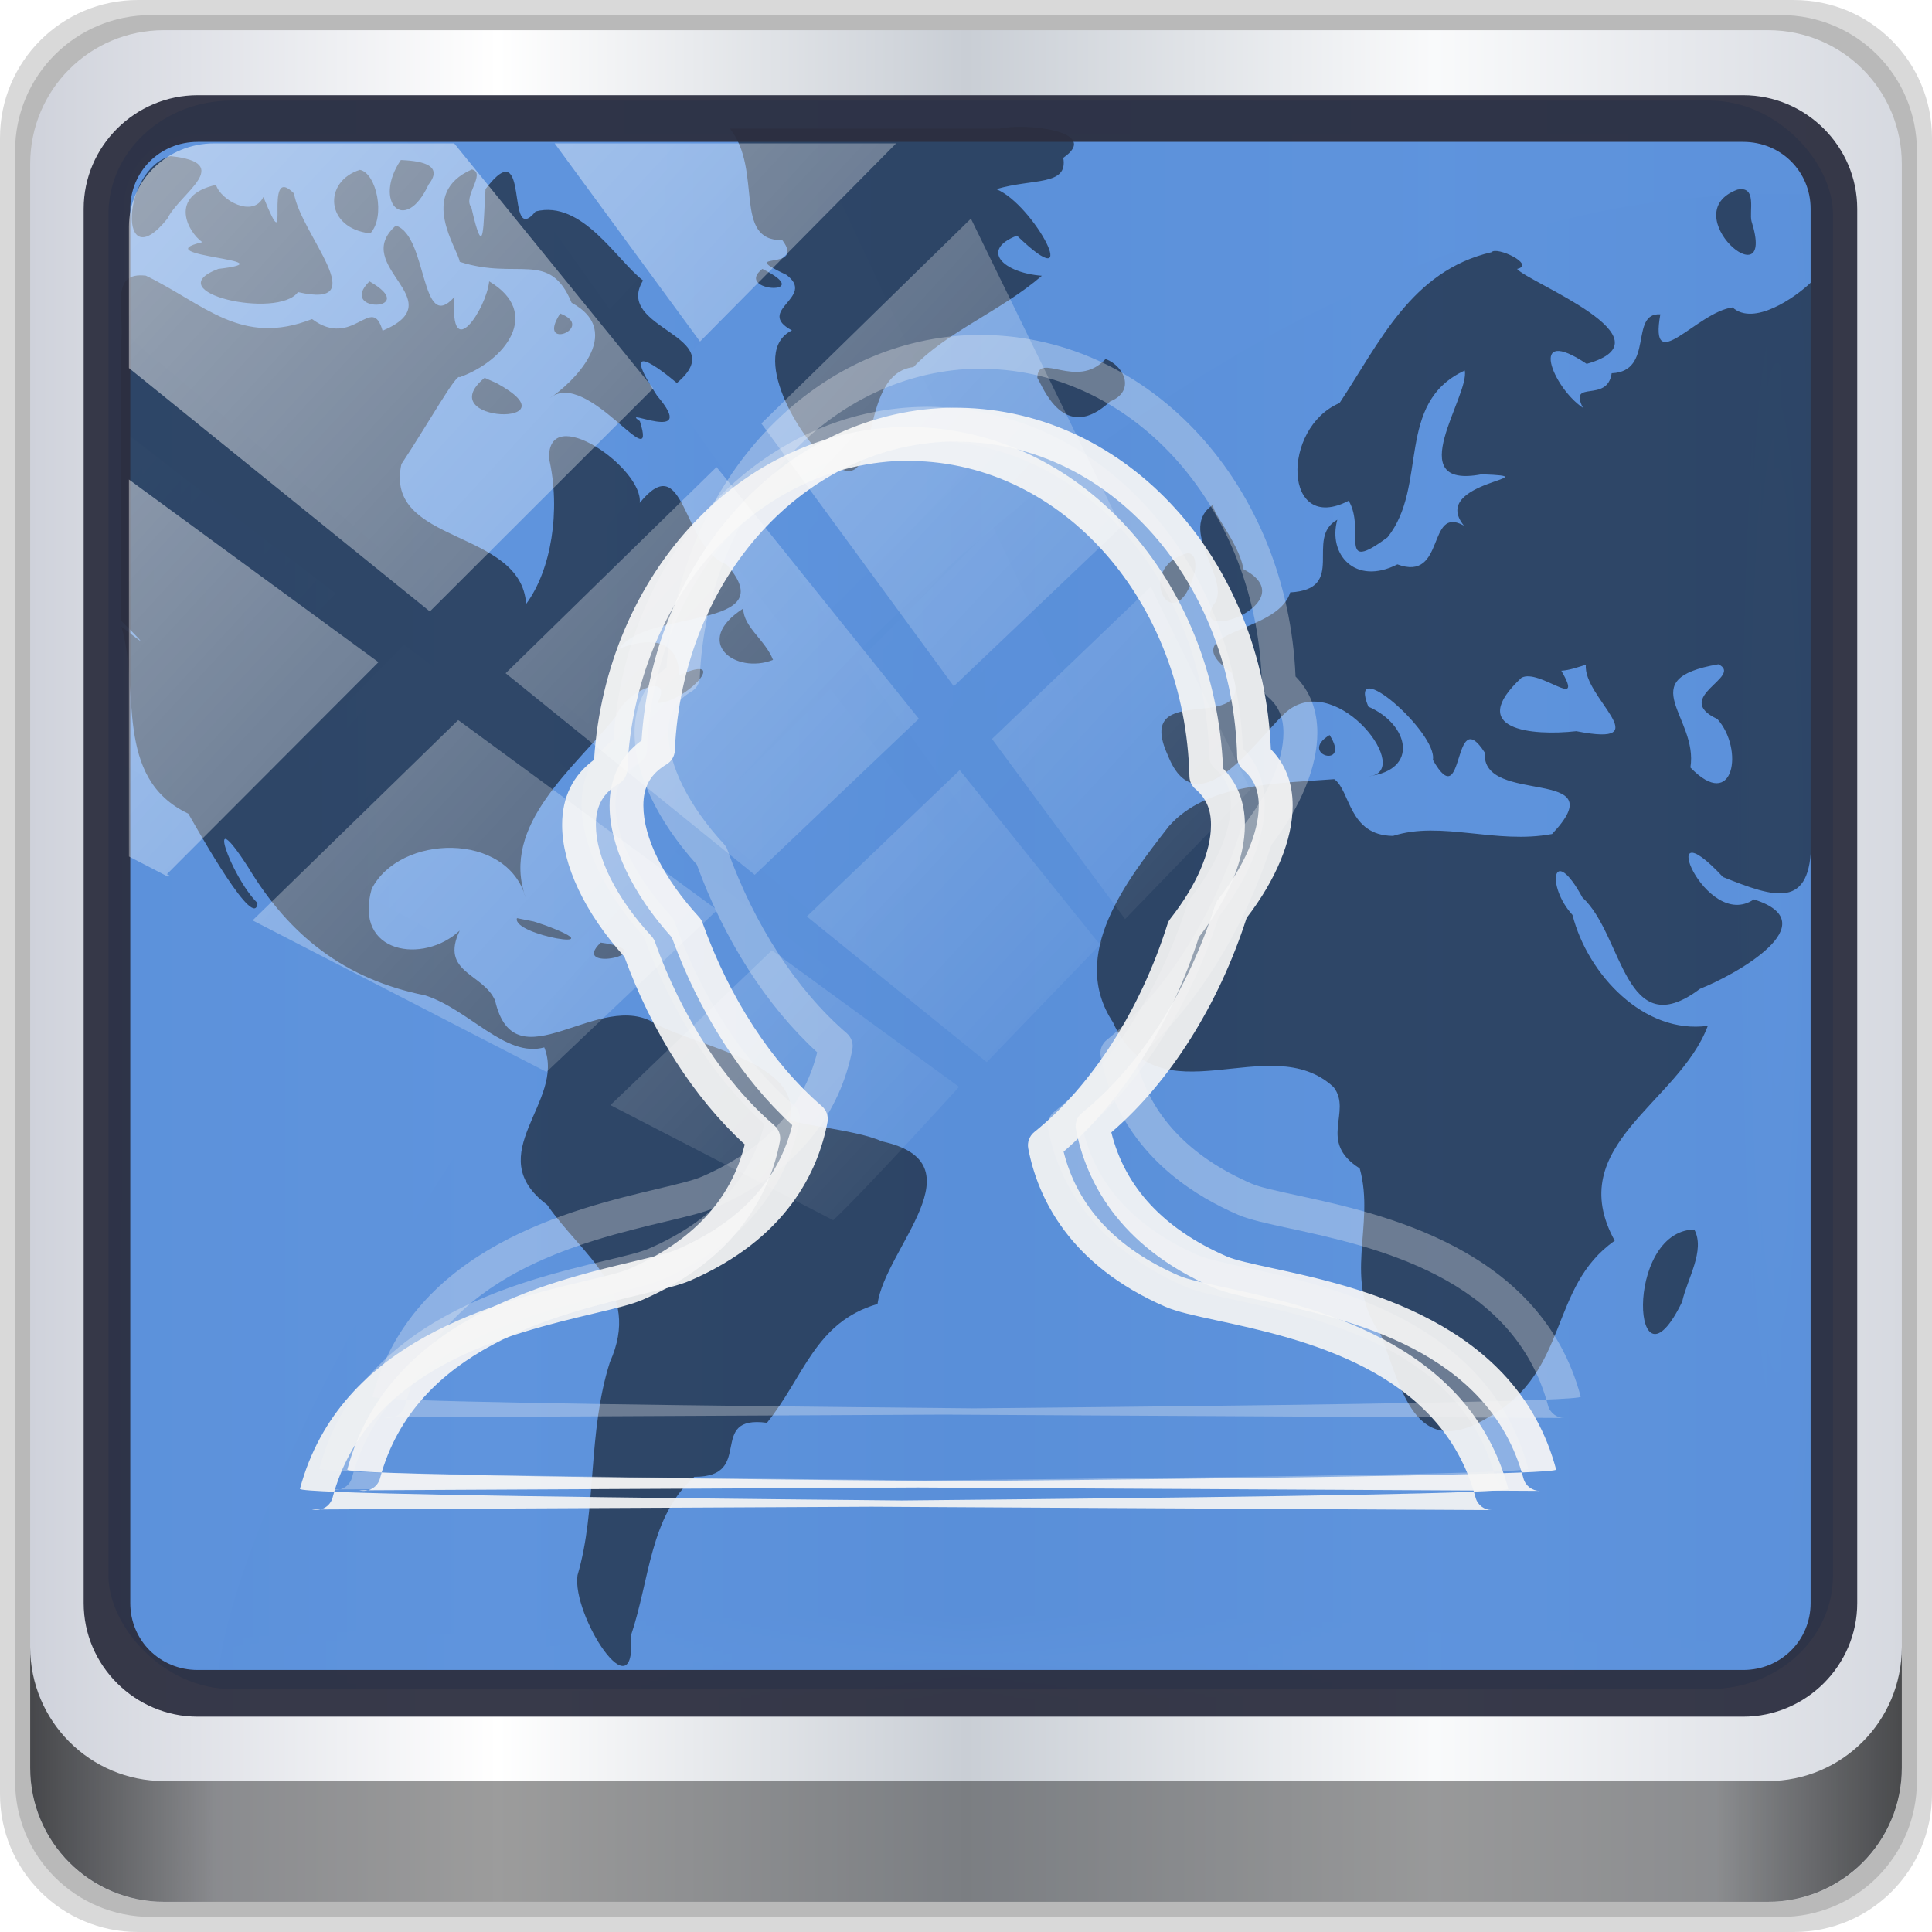 <?xml version="1.0" encoding="UTF-8" standalone="no"?>
<!-- Created with Inkscape (http://www.inkscape.org/) -->

<svg
   xmlns:dc="http://purl.org/dc/elements/1.1/"
   xmlns:cc="http://creativecommons.org/ns#"
   xmlns:rdf="http://www.w3.org/1999/02/22-rdf-syntax-ns#"
   xmlns:svg="http://www.w3.org/2000/svg"
   xmlns="http://www.w3.org/2000/svg"
   xmlns:xlink="http://www.w3.org/1999/xlink"
   xmlns:sodipodi="http://sodipodi.sourceforge.net/DTD/sodipodi-0.dtd"
   xmlns:inkscape="http://www.inkscape.org/namespaces/inkscape"
   width="96"
   height="96"
   id="svg2"
   version="1.1"
   inkscape:version="0.92.2 5c3e80d, 2017-08-06"
   sodipodi:docname="applications-internet.svg">
  <script
     xlink:href=""
     id="script2985" />
  <defs
     id="defs4">
    <linearGradient
       id="linearGradient1194">
      <stop
         id="stop1184"
         offset="0"
         style="stop-color:#cfd2db;stop-opacity:1" />
      <stop
         style="stop-color:#ffffff;stop-opacity:1;"
         offset="0.25"
         id="stop1186" />
      <stop
         style="stop-color:#c9ced5;stop-opacity:1"
         offset="0.5"
         id="stop1188" />
      <stop
         id="stop1190"
         offset="0.75"
         style="stop-color:#f9fafb;stop-opacity:1" />
      <stop
         id="stop1192"
         offset="1"
         style="stop-color:#d6d9e0;stop-opacity:1" />
    </linearGradient>
    <linearGradient
       y2="14.514"
       x2="50.528"
       y1="-28.642"
       x1="2.771"
       gradientUnits="userSpaceOnUse"
       id="linearGradient4767"
       xlink:href="#linearGradient4213-7"
       inkscape:collect="always" />
    <linearGradient
       id="linearGradient4213-7"
       inkscape:collect="always">
      <stop
         id="stop4215-6"
         offset="0"
         style="stop-color:#ffffff;stop-opacity:1;" />
      <stop
         id="stop4217-5"
         offset="1"
         style="stop-color:#ffffff;stop-opacity:0;" />
    </linearGradient>
    <clipPath
       id="clipPath4156-4"
       clipPathUnits="userSpaceOnUse">
      <path
         inkscape:connector-curvature="0"
         id="path4158-0"
         d="m 27.046,-55.695 -14.214,13.321 0.061,0 15.653,21.771 10.231,-10.546 C 38.562,-32.302 27.468,-54.819 27.046,-55.695 z M 9.647,-39.383 -5.241,-25.321 15.988,-7.806 26.372,-18.383 9.647,-39.383 z m 31.491,12.951 -9.741,9.714 8.945,12.458 7.781,-7.555 -6.984,-14.617 z m -49.84,4.379 -13.754,12.982 26.283,13.846 0.061,-0.062 -0.123,-0.062 L 13.599,-5.401 -8.702,-22.053 z m 38.015,7.401 -9.803,9.775 11.579,9.559 7.628,-7.401 -8.669,-11.009 -0.735,-0.925 z m 20.187,5.674 -7.383,7.216 6.188,8.542 5.82,-6.137 -4.626,-9.621 z m -32.195,6.322 -9.557,9.498 13.662,7.185 7.934,-7.678 -12.039,-9.004 z m 23.312,2.374 -7.107,6.938 8.363,6.907 5.361,-5.674 -0.061,-0.092 -0.092,0.123 -6.464,-8.203 z m -8.73,8.542 -7.505,7.339 10.354,5.458 c 1.397,-1.321 5.675,-6.123 5.851,-6.322 L 31.886,8.26 z"
         style="opacity:0.6;fill:#ffffff;fill-opacity:1;stroke:none" />
    </clipPath>
    <radialGradient
       r="43.199"
       fy="44.893"
       fx="13.948"
       cy="44.893"
       cx="13.948"
       gradientTransform="matrix(0.888,0,0,0.049,16.069,-98.752)"
       gradientUnits="userSpaceOnUse"
       id="radialGradient4143"
       xlink:href="#linearGradient4133"
       inkscape:collect="always" />
    <linearGradient
       id="linearGradient4133"
       inkscape:collect="always">
      <stop
         id="stop4135"
         offset="0"
         style="stop-color:#ffffff;stop-opacity:1;" />
      <stop
         id="stop4137"
         offset="1"
         style="stop-color:#ffffff;stop-opacity:0;" />
    </linearGradient>
    <radialGradient
       gradientUnits="userSpaceOnUse"
       gradientTransform="matrix(0.975,0,0,0.049,41.943,65.501)"
       r="43.199"
       fy="44.893"
       fx="13.948"
       cy="44.893"
       cx="13.948"
       id="radialGradient4139"
       xlink:href="#linearGradient4133"
       inkscape:collect="always" />
    <linearGradient
       gradientUnits="userSpaceOnUse"
       y2="88.172"
       x2="94.5"
       y1="88.172"
       x1="1.5"
       id="linearGradient4129"
       xlink:href="#linearGradient3832-0-6-1-1"
       inkscape:collect="always"
       gradientTransform="translate(8.044,-14.666)" />
    <linearGradient
       id="linearGradient3832-0-6-1-1">
      <stop
         id="stop3834-6-3-7-1"
         offset="0"
         style="stop-color:#000000;stop-opacity:1;" />
      <stop
         style="stop-color:#000000;stop-opacity:0.588;"
         offset="0.1"
         id="stop3872-2-4" />
      <stop
         id="stop3844-6-2-7-6"
         offset="0.9"
         style="stop-color:#000000;stop-opacity:0.588;" />
      <stop
         id="stop3836-5-0-2-9"
         offset="1"
         style="stop-color:#000000;stop-opacity:1;" />
    </linearGradient>
    <clipPath
       id="clipPath4194-1-2-5">
      <rect
         style="fill:#ff00ff;fill-opacity:1;fill-rule:nonzero;stroke:none"
         id="rect4196-1-6-2"
         y="6"
         x="6"
         ry="6"
         rx="6"
         height="84"
         width="84" />
    </clipPath>
    <linearGradient
       inkscape:collect="always"
       xlink:href="#linearGradient4071-3-8-2"
       id="linearGradient6414-8"
       gradientUnits="userSpaceOnUse"
       x1="48.234"
       y1="48.047"
       x2="126.139"
       y2="66.233" />
    <linearGradient
       id="linearGradient4071-3-8-2">
      <stop
         offset="0"
         style="stop-color:#000000;stop-opacity:1"
         id="stop4073-8-8-6" />
      <stop
         offset="1"
         style="stop-color:#000000;stop-opacity:0"
         id="stop4075-4-4-8" />
    </linearGradient>
    <linearGradient
       inkscape:collect="always"
       xlink:href="#linearGradient4047-2-9-1"
       id="linearGradient6416-7"
       gradientUnits="userSpaceOnUse"
       x1="48.055"
       y1="48.032"
       x2="126.673"
       y2="62.839" />
    <linearGradient
       id="linearGradient4047-2-9-1">
      <stop
         offset="0"
         style="stop-color:#000000;stop-opacity:1"
         id="stop4049-0-1-5" />
      <stop
         offset="1"
         style="stop-color:#000000;stop-opacity:0"
         id="stop4051-5-5-8" />
    </linearGradient>
    <linearGradient
       inkscape:collect="always"
       xlink:href="#linearGradient4047-2-9-1"
       id="linearGradient6418-1"
       gradientUnits="userSpaceOnUse"
       x1="47.997"
       y1="48.029"
       x2="127.052"
       y2="60.29" />
    <linearGradient
       id="linearGradient6996">
      <stop
         offset="0"
         style="stop-color:#000000;stop-opacity:1"
         id="stop6998" />
      <stop
         offset="1"
         style="stop-color:#000000;stop-opacity:0"
         id="stop7000" />
    </linearGradient>
    <linearGradient
       inkscape:collect="always"
       xlink:href="#linearGradient4047-2-9-1"
       id="linearGradient6420-5"
       gradientUnits="userSpaceOnUse"
       x1="47.998"
       y1="48.029"
       x2="127.416"
       y2="57.665" />
    <linearGradient
       id="linearGradient7003">
      <stop
         offset="0"
         style="stop-color:#000000;stop-opacity:1"
         id="stop7005" />
      <stop
         offset="1"
         style="stop-color:#000000;stop-opacity:0"
         id="stop7007" />
    </linearGradient>
    <radialGradient
       inkscape:collect="always"
       xlink:href="#linearGradient3796-9-2-7"
       id="radialGradient6422-6"
       gradientUnits="userSpaceOnUse"
       gradientTransform="matrix(1,0,0,0.985,-30,0.716)"
       cx="48.41"
       cy="47.598"
       fx="48.41"
       fy="47.598"
       r="30.64" />
    <linearGradient
       id="linearGradient3796-9-2-7">
      <stop
         offset="0"
         style="stop-color:#ffffff;stop-opacity:0"
         id="stop3798-4-9-5" />
      <stop
         offset="1"
         style="stop-color:#ffffff;stop-opacity:1"
         id="stop3800-9-6-6" />
    </linearGradient>
    <radialGradient
       inkscape:collect="always"
       xlink:href="#linearGradient3780-6-5-9-0"
       id="radialGradient6424-3"
       gradientUnits="userSpaceOnUse"
       gradientTransform="matrix(1,0,0,1.014,-30,-0.661)"
       cx="48.265"
       cy="47.887"
       fx="48.265"
       fy="47.887"
       r="28.879" />
    <linearGradient
       id="linearGradient3780-6-5-9-0">
      <stop
         offset="0"
         style="stop-color:#000000;stop-opacity:0"
         id="stop3782-4-0-0" />
      <stop
         offset="1"
         style="stop-color:#000000;stop-opacity:1"
         id="stop3784-9-4-1" />
    </linearGradient>
    <linearGradient
       inkscape:collect="always"
       xlink:href="#linearGradient4071-3-8-2"
       id="linearGradient6434-0"
       gradientUnits="userSpaceOnUse"
       x1="48.234"
       y1="48.047"
       x2="126.139"
       y2="66.233" />
    <linearGradient
       id="linearGradient7018">
      <stop
         offset="0"
         style="stop-color:#000000;stop-opacity:1"
         id="stop7020" />
      <stop
         offset="1"
         style="stop-color:#000000;stop-opacity:0"
         id="stop7022" />
    </linearGradient>
    <linearGradient
       inkscape:collect="always"
       xlink:href="#linearGradient4047-2-9-1"
       id="linearGradient6436-8"
       gradientUnits="userSpaceOnUse"
       x1="48.055"
       y1="48.032"
       x2="126.673"
       y2="62.839" />
    <linearGradient
       id="linearGradient7025">
      <stop
         offset="0"
         style="stop-color:#000000;stop-opacity:1"
         id="stop7027" />
      <stop
         offset="1"
         style="stop-color:#000000;stop-opacity:0"
         id="stop7029" />
    </linearGradient>
    <linearGradient
       inkscape:collect="always"
       xlink:href="#linearGradient4047-2-9-1"
       id="linearGradient6438-0"
       gradientUnits="userSpaceOnUse"
       x1="47.997"
       y1="48.029"
       x2="127.052"
       y2="60.29" />
    <linearGradient
       id="linearGradient7032">
      <stop
         offset="0"
         style="stop-color:#000000;stop-opacity:1"
         id="stop7034" />
      <stop
         offset="1"
         style="stop-color:#000000;stop-opacity:0"
         id="stop7036" />
    </linearGradient>
    <linearGradient
       inkscape:collect="always"
       xlink:href="#linearGradient4047-2-9-1"
       id="linearGradient6440-3"
       gradientUnits="userSpaceOnUse"
       x1="47.998"
       y1="48.029"
       x2="127.416"
       y2="57.665" />
    <linearGradient
       id="linearGradient7039">
      <stop
         offset="0"
         style="stop-color:#000000;stop-opacity:1"
         id="stop7041" />
      <stop
         offset="1"
         style="stop-color:#000000;stop-opacity:0"
         id="stop7043" />
    </linearGradient>
    <linearGradient
       inkscape:collect="always"
       xlink:href="#linearGradient4071-3-8-2"
       id="linearGradient6442-5"
       gradientUnits="userSpaceOnUse"
       x1="48.234"
       y1="48.047"
       x2="126.139"
       y2="66.233" />
    <linearGradient
       id="linearGradient7046">
      <stop
         offset="0"
         style="stop-color:#000000;stop-opacity:1"
         id="stop7048" />
      <stop
         offset="1"
         style="stop-color:#000000;stop-opacity:0"
         id="stop7050" />
    </linearGradient>
    <linearGradient
       inkscape:collect="always"
       xlink:href="#linearGradient4047-2-9-1"
       id="linearGradient6444-4"
       gradientUnits="userSpaceOnUse"
       x1="48.055"
       y1="48.032"
       x2="126.673"
       y2="62.839" />
    <linearGradient
       id="linearGradient7053">
      <stop
         offset="0"
         style="stop-color:#000000;stop-opacity:1"
         id="stop7055" />
      <stop
         offset="1"
         style="stop-color:#000000;stop-opacity:0"
         id="stop7057" />
    </linearGradient>
    <linearGradient
       inkscape:collect="always"
       xlink:href="#linearGradient4047-2-9-1"
       id="linearGradient6446-1"
       gradientUnits="userSpaceOnUse"
       x1="47.997"
       y1="48.029"
       x2="127.052"
       y2="60.29" />
    <linearGradient
       id="linearGradient7060">
      <stop
         offset="0"
         style="stop-color:#000000;stop-opacity:1"
         id="stop7062" />
      <stop
         offset="1"
         style="stop-color:#000000;stop-opacity:0"
         id="stop7064" />
    </linearGradient>
    <linearGradient
       inkscape:collect="always"
       xlink:href="#linearGradient4047-2-9-1"
       id="linearGradient6448-0"
       gradientUnits="userSpaceOnUse"
       x1="47.998"
       y1="48.029"
       x2="127.416"
       y2="57.665" />
    <linearGradient
       id="linearGradient7067">
      <stop
         offset="0"
         style="stop-color:#000000;stop-opacity:1"
         id="stop7069" />
      <stop
         offset="1"
         style="stop-color:#000000;stop-opacity:0"
         id="stop7071" />
    </linearGradient>
    <radialGradient
       r="41"
       fy="6.213"
       fx="158"
       cy="6.213"
       cx="158"
       gradientTransform="matrix(0,1.621,-2.038,0,160.664,-243.037)"
       gradientUnits="userSpaceOnUse"
       id="radialGradient4073"
       xlink:href="#linearGradient3888-8-4-8-6"
       inkscape:collect="always" />
    <linearGradient
       id="linearGradient3888-8-4-8-6"
       inkscape:collect="always">
      <stop
         id="stop3890-4-7-9-7"
         offset="0"
         style="stop-color:#ffffff;stop-opacity:1;" />
      <stop
         id="stop3892-5-8-2-7"
         offset="1"
         style="stop-color:#ffffff;stop-opacity:0;" />
    </linearGradient>
    <radialGradient
       r="42"
       fy="-27"
       fx="48"
       cy="-27"
       cx="48"
       gradientTransform="matrix(-1.072,0,0,-0.875,199.464,-19.126)"
       gradientUnits="userSpaceOnUse"
       id="radialGradient4075"
       xlink:href="#linearGradient4091-0-3-0-7"
       inkscape:collect="always" />
    <linearGradient
       id="linearGradient4091-0-3-0-7">
      <stop
         id="stop4093-3-6-4-2"
         offset="0"
         style="stop-color:#ffffff;stop-opacity:1;" />
      <stop
         style="stop-color:#ffffff;stop-opacity:1;"
         offset="0.8"
         id="stop4099-6-1-8-3" />
      <stop
         id="stop4095-1-0-7-9"
         offset="1"
         style="stop-color:#ffffff;stop-opacity:0;" />
    </linearGradient>
    <linearGradient
       y2="47"
       x2="90"
       y1="47"
       x1="6"
       gradientTransform="matrix(1.107,0,0,1.107,2.901,-18.701)"
       gradientUnits="userSpaceOnUse"
       id="linearGradient4071"
       xlink:href="#linearGradient6139-0"
       inkscape:collect="always" />
    <linearGradient
       id="linearGradient6139-0">
      <stop
         style="stop-color:#c1adad;stop-opacity:1;"
         offset="0"
         id="stop6141-2" />
      <stop
         id="stop6151-0"
         offset="0.25"
         style="stop-color:#ffffff;stop-opacity:1;" />
      <stop
         id="stop6147-1"
         offset="0.5"
         style="stop-color:#aa9090;stop-opacity:1;" />
      <stop
         style="stop-color:#fbf9f9;stop-opacity:1;"
         offset="0.75"
         id="stop6149-4" />
      <stop
         style="stop-color:#c1adad;stop-opacity:1;"
         offset="1"
         id="stop6143-4" />
    </linearGradient>
    <linearGradient
       inkscape:collect="always"
       xlink:href="#linearGradient1194"
       id="linearGradient7426"
       gradientUnits="userSpaceOnUse"
       gradientTransform="matrix(1.107,0,0,1.107,2.901,-18.701)"
       x1="6"
       y1="47"
       x2="90"
       y2="47" />
    <linearGradient
       inkscape:collect="always"
       xlink:href="#linearGradient3832-0-6-1-1"
       id="linearGradient7460"
       gradientUnits="userSpaceOnUse"
       gradientTransform="translate(8.044,-14.666)"
       x1="1.5"
       y1="88.172"
       x2="94.5"
       y2="88.172" />
    <radialGradient
       inkscape:collect="always"
       xlink:href="#linearGradient4133"
       id="radialGradient7462"
       gradientUnits="userSpaceOnUse"
       gradientTransform="matrix(0.975,0,0,0.049,41.943,65.501)"
       cx="13.948"
       cy="44.893"
       fx="13.948"
       fy="44.893"
       r="43.199" />
    <radialGradient
       inkscape:collect="always"
       xlink:href="#linearGradient4133"
       id="radialGradient7464"
       gradientUnits="userSpaceOnUse"
       gradientTransform="matrix(0.888,0,0,0.054,16.069,-98.76)"
       cx="13.948"
       cy="44.893"
       fx="13.948"
       fy="44.893"
       r="43.199" />
    <linearGradient
       inkscape:collect="always"
       xlink:href="#linearGradient4213-7"
       id="linearGradient7466"
       gradientUnits="userSpaceOnUse"
       x1="2.771"
       y1="-28.642"
       x2="50.528"
       y2="14.514" />
    <linearGradient
       gradientTransform="scale(1.006,0.994)"
       gradientUnits="userSpaceOnUse"
       id="ButtonShadow-6"
       y2="7.017"
       x2="45.448"
       y1="92.54"
       x1="45.448">
      <stop
         offset="0"
         style="stop-color:#000000;stop-opacity:1"
         id="stop3750-4" />
      <stop
         offset="1"
         style="stop-color:#000000;stop-opacity:0.588"
         id="stop3752-4" />
    </linearGradient>
    <filter
       id="filter3174-0"
       color-interpolation-filters="sRGB">
      <feGaussianBlur
         stdDeviation="1.71"
         id="feGaussianBlur3176-7" />
    </filter>
    <linearGradient
       gradientUnits="userSpaceOnUse"
       xlink:href="#linearGradient4281-6-7"
       id="linearGradient4416"
       y2="80"
       x2="48"
       y1="16"
       x1="48" />
    <linearGradient
       id="linearGradient4281-6-7">
      <stop
         offset="0"
         style="stop-color:#1e1e1e;stop-opacity:1"
         id="stop4283-9-0" />
      <stop
         offset="1"
         style="stop-color:#505050;stop-opacity:1"
         id="stop4285-8-2" />
    </linearGradient>
    <linearGradient
       gradientTransform="scale(1.006,0.994)"
       gradientUnits="userSpaceOnUse"
       id="ButtonShadow-1"
       y2="7.017"
       x2="45.448"
       y1="92.54"
       x1="45.448">
      <stop
         offset="0"
         style="stop-color:#000000;stop-opacity:1"
         id="stop3750-9" />
      <stop
         offset="1"
         style="stop-color:#000000;stop-opacity:0.588"
         id="stop3752-9" />
    </linearGradient>
    <filter
       id="filter3174-3"
       color-interpolation-filters="sRGB">
      <feGaussianBlur
         stdDeviation="1.71"
         id="feGaussianBlur3176-6" />
    </filter>
    <linearGradient
       gradientTransform="matrix(0,1,-1,0,70.996,0.004)"
       gradientUnits="userSpaceOnUse"
       xlink:href="#linearGradient4281-6-1"
       id="linearGradient3299"
       y2="47.996"
       x2="79.996"
       y1="47.996"
       x1="15.996" />
    <linearGradient
       id="linearGradient4281-6-1">
      <stop
         offset="0"
         style="stop-color:#1e1e1e;stop-opacity:1"
         id="stop4283-9-3" />
      <stop
         offset="1"
         style="stop-color:#505050;stop-opacity:1"
         id="stop4285-8-23" />
    </linearGradient>
    <linearGradient
       gradientTransform="matrix(0,1,-1,0,96,0)"
       gradientUnits="userSpaceOnUse"
       xlink:href="#linearGradient4281-6-0"
       id="linearGradient3979"
       y2="48"
       x2="80"
       y1="48"
       x1="16" />
    <linearGradient
       id="linearGradient4281-6-0">
      <stop
         offset="0"
         style="stop-color:#1e1e1e;stop-opacity:1"
         id="stop4283-9-7" />
      <stop
         offset="1"
         style="stop-color:#505050;stop-opacity:1"
         id="stop4285-8-8" />
    </linearGradient>
    <linearGradient
       gradientTransform="scale(1.006,0.994)"
       gradientUnits="userSpaceOnUse"
       id="ButtonShadow-8"
       y2="7.017"
       x2="45.448"
       y1="92.54"
       x1="45.448">
      <stop
         offset="0"
         style="stop-color:#000000;stop-opacity:1"
         id="stop3750-80" />
      <stop
         offset="1"
         style="stop-color:#000000;stop-opacity:0.588"
         id="stop3752-53" />
    </linearGradient>
    <filter
       id="filter3174-8"
       color-interpolation-filters="sRGB">
      <feGaussianBlur
         stdDeviation="1.71"
         id="feGaussianBlur3176-8" />
    </filter>
    <linearGradient
       gradientUnits="userSpaceOnUse"
       xlink:href="#linearGradient4281-6-4"
       id="linearGradient4111"
       y2="80"
       x2="48"
       y1="16"
       x1="48" />
    <linearGradient
       id="linearGradient4281-6-4">
      <stop
         offset="0"
         style="stop-color:#1e1e1e;stop-opacity:1"
         id="stop4283-9-9" />
      <stop
         offset="1"
         style="stop-color:#505050;stop-opacity:1"
         id="stop4285-8-24" />
    </linearGradient>
    <linearGradient
       gradientTransform="scale(1.006,0.994)"
       gradientUnits="userSpaceOnUse"
       id="ButtonShadow"
       y2="7.017"
       x2="45.448"
       y1="92.54"
       x1="45.448">
      <stop
         offset="0"
         style="stop-color:#000000;stop-opacity:1"
         id="stop3750" />
      <stop
         offset="1"
         style="stop-color:#000000;stop-opacity:0.588"
         id="stop3752" />
    </linearGradient>
    <filter
       id="filter3174"
       color-interpolation-filters="sRGB">
      <feGaussianBlur
         stdDeviation="1.71"
         id="feGaussianBlur3176" />
    </filter>
    <linearGradient
       id="linearGradient4281-6">
      <stop
         offset="0"
         style="stop-color:#1e1e1e;stop-opacity:1"
         id="stop4283-9" />
      <stop
         offset="1"
         style="stop-color:#505050;stop-opacity:1"
         id="stop4285-8" />
    </linearGradient>
    <linearGradient
       id="linearGradient3749">
      <stop
         id="stop3751"
         offset="0"
         style="stop-color:#0a2d3c;stop-opacity:1;" />
      <stop
         id="stop3753"
         offset="1"
         style="stop-color:#006ea1;stop-opacity:1;" />
    </linearGradient>
    <linearGradient
       inkscape:collect="always"
       xlink:href="#linearGradient3294"
       id="linearGradient4120"
       gradientUnits="userSpaceOnUse"
       gradientTransform="translate(1,-15.321)"
       x1="5"
       y1="64"
       x2="11.227"
       y2="64" />
    <linearGradient
       id="linearGradient3294">
      <stop
         id="stop3296"
         style="stop-color:#383838;stop-opacity:1;"
         offset="0" />
      <stop
         id="stop3298"
         style="stop-color:#494949;stop-opacity:0;"
         offset="1" />
    </linearGradient>
    <linearGradient
       inkscape:collect="always"
       xlink:href="#linearGradient3238"
       id="linearGradient4091"
       gradientUnits="userSpaceOnUse"
       gradientTransform="matrix(1.125,0,0,1,0.375,-4)"
       x1="5"
       y1="28"
       x2="21"
       y2="28" />
    <linearGradient
       id="linearGradient3238">
      <stop
         id="stop3240"
         style="stop-color:#000000;stop-opacity:1;"
         offset="0" />
      <stop
         id="stop3242"
         style="stop-color:#4d4d4d;stop-opacity:0;"
         offset="1" />
    </linearGradient>
    <linearGradient
       inkscape:collect="always"
       xlink:href="#linearGradient3250"
       id="linearGradient4093"
       gradientUnits="userSpaceOnUse"
       gradientTransform="matrix(1.125,0,0,1,0.375,-10)"
       x1="5"
       y1="27"
       x2="21"
       y2="27" />
    <linearGradient
       id="linearGradient3250">
      <stop
         id="stop3252"
         style="stop-color:#bfbf9b;stop-opacity:1;"
         offset="0" />
      <stop
         id="stop3254"
         style="stop-color:#c9c9c9;stop-opacity:0;"
         offset="1" />
    </linearGradient>
    <linearGradient
       inkscape:collect="always"
       xlink:href="#linearGradient3238"
       id="linearGradient4097"
       gradientUnits="userSpaceOnUse"
       gradientTransform="matrix(1.125,0,0,1,0.375,-4)"
       x1="5"
       y1="28"
       x2="21"
       y2="28" />
    <linearGradient
       id="linearGradient4254">
      <stop
         id="stop4256"
         style="stop-color:#000000;stop-opacity:1;"
         offset="0" />
      <stop
         id="stop4258"
         style="stop-color:#4d4d4d;stop-opacity:0;"
         offset="1" />
    </linearGradient>
    <linearGradient
       inkscape:collect="always"
       xlink:href="#linearGradient3250"
       id="linearGradient4099"
       gradientUnits="userSpaceOnUse"
       gradientTransform="matrix(1.125,0,0,1,0.375,-10)"
       x1="5"
       y1="27"
       x2="21"
       y2="27" />
    <linearGradient
       id="linearGradient4261">
      <stop
         id="stop4263"
         style="stop-color:#bfbf9b;stop-opacity:1;"
         offset="0" />
      <stop
         id="stop4265"
         style="stop-color:#c9c9c9;stop-opacity:0;"
         offset="1" />
    </linearGradient>
    <linearGradient
       inkscape:collect="always"
       xlink:href="#linearGradient3238"
       id="linearGradient4101"
       gradientUnits="userSpaceOnUse"
       gradientTransform="matrix(1.125,0,0,1,0.375,-4)"
       x1="5"
       y1="28"
       x2="21"
       y2="28" />
    <linearGradient
       id="linearGradient4268">
      <stop
         id="stop4270"
         style="stop-color:#000000;stop-opacity:1;"
         offset="0" />
      <stop
         id="stop4272"
         style="stop-color:#4d4d4d;stop-opacity:0;"
         offset="1" />
    </linearGradient>
    <linearGradient
       inkscape:collect="always"
       xlink:href="#linearGradient3250"
       id="linearGradient4103"
       gradientUnits="userSpaceOnUse"
       gradientTransform="matrix(1.125,0,0,1,0.375,-10)"
       x1="5"
       y1="27"
       x2="21"
       y2="27" />
    <linearGradient
       id="linearGradient4275">
      <stop
         id="stop4277"
         style="stop-color:#bfbf9b;stop-opacity:1;"
         offset="0" />
      <stop
         id="stop4279"
         style="stop-color:#c9c9c9;stop-opacity:0;"
         offset="1" />
    </linearGradient>
    <linearGradient
       inkscape:collect="always"
       xlink:href="#linearGradient3238"
       id="linearGradient4105"
       gradientUnits="userSpaceOnUse"
       gradientTransform="matrix(1.125,0,0,1,0.375,-4)"
       x1="5"
       y1="28"
       x2="21"
       y2="28" />
    <linearGradient
       id="linearGradient4282">
      <stop
         id="stop4284"
         style="stop-color:#000000;stop-opacity:1;"
         offset="0" />
      <stop
         id="stop4286"
         style="stop-color:#4d4d4d;stop-opacity:0;"
         offset="1" />
    </linearGradient>
    <linearGradient
       inkscape:collect="always"
       xlink:href="#linearGradient3250"
       id="linearGradient4107"
       gradientUnits="userSpaceOnUse"
       gradientTransform="matrix(1.125,0,0,1,0.375,-10)"
       x1="5"
       y1="27"
       x2="21"
       y2="27" />
    <linearGradient
       id="linearGradient4289">
      <stop
         id="stop4291"
         style="stop-color:#bfbf9b;stop-opacity:1;"
         offset="0" />
      <stop
         id="stop4293"
         style="stop-color:#c9c9c9;stop-opacity:0;"
         offset="1" />
    </linearGradient>
    <linearGradient
       id="linearGradient3737">
      <stop
         id="stop3739"
         style="stop-color:#ffffff;stop-opacity:1"
         offset="0" />
      <stop
         id="stop3741"
         style="stop-color:#ffffff;stop-opacity:0"
         offset="1" />
    </linearGradient>
    <linearGradient
       id="linearGradient4300">
      <stop
         id="stop4302"
         style="stop-color:#ffffff;stop-opacity:1"
         offset="0" />
      <stop
         id="stop4304"
         style="stop-color:#ffffff;stop-opacity:0"
         offset="1" />
    </linearGradient>
    <linearGradient
       inkscape:collect="always"
       xlink:href="#linearGradient4213-7-2"
       id="linearGradient7466-8"
       gradientUnits="userSpaceOnUse"
       x1="2.771"
       y1="-28.642"
       x2="50.528"
       y2="14.514" />
    <linearGradient
       id="linearGradient4213-7-2"
       inkscape:collect="always">
      <stop
         id="stop4215-6-7"
         offset="0"
         style="stop-color:#ffffff;stop-opacity:1;" />
      <stop
         id="stop4217-5-4"
         offset="1"
         style="stop-color:#ffffff;stop-opacity:0;" />
    </linearGradient>
    <clipPath
       id="clipPath4156-4-0"
       clipPathUnits="userSpaceOnUse">
      <path
         inkscape:connector-curvature="0"
         id="path4158-0-1"
         d="m 27.046,-55.695 -14.214,13.321 0.061,0 15.653,21.771 10.231,-10.546 C 38.562,-32.302 27.468,-54.819 27.046,-55.695 z M 9.647,-39.383 -5.241,-25.321 15.988,-7.806 26.372,-18.383 9.647,-39.383 z m 31.491,12.951 -9.741,9.714 8.945,12.458 7.781,-7.555 -6.984,-14.617 z m -49.84,4.379 -13.754,12.982 26.283,13.846 0.061,-0.062 -0.123,-0.062 L 13.599,-5.401 -8.702,-22.053 z m 38.015,7.401 -9.803,9.775 11.579,9.559 7.628,-7.401 -8.669,-11.009 -0.735,-0.925 z m 20.187,5.674 -7.383,7.216 6.188,8.542 5.82,-6.137 -4.626,-9.621 z m -32.195,6.322 -9.557,9.498 13.662,7.185 7.934,-7.678 -12.039,-9.004 z m 23.312,2.374 -7.107,6.938 8.363,6.907 5.361,-5.674 -0.061,-0.092 -0.092,0.123 -6.464,-8.203 z m -8.73,8.542 -7.505,7.339 10.354,5.458 c 1.397,-1.321 5.675,-6.123 5.851,-6.322 L 31.886,8.26 z"
         style="opacity:0.6;fill:#ffffff;fill-opacity:1;stroke:none" />
    </clipPath>
    <linearGradient
       y2="14.514"
       x2="50.528"
       y1="-28.642"
       x1="2.771"
       gradientUnits="userSpaceOnUse"
       id="linearGradient4443"
       xlink:href="#linearGradient4213-7-2"
       inkscape:collect="always" />
    <filter
       color-interpolation-filters="sRGB"
       inkscape:collect="always"
       id="filter5048">
      <feGaussianBlur
         inkscape:collect="always"
         stdDeviation="1.773"
         id="feGaussianBlur5050" />
    </filter>
    <linearGradient
       id="linearGradient3700">
      <stop
         offset="0"
         style="stop-color:#da4714;stop-opacity:1"
         id="stop3702" />
      <stop
         offset="1"
         style="stop-color:#ee743e;stop-opacity:1"
         id="stop3704" />
    </linearGradient>
    <linearGradient
       gradientTransform="matrix(1.824,0,0,2.876,4.147,-10.571)"
       gradientUnits="userSpaceOnUse"
       xlink:href="#linearGradient8265-821-176-38-919-66-249-7-7-6-5-0"
       id="linearGradient3079"
       y2="24.628"
       x2="20.055"
       y1="15.298"
       x1="16.626" />
    <linearGradient
       id="linearGradient8265-821-176-38-919-66-249-7-7-6-5-0">
      <stop
         offset="0"
         style="stop-color:#ffffff;stop-opacity:1"
         id="stop2687-1-9-3-0-3" />
      <stop
         offset="1"
         style="stop-color:#ffffff;stop-opacity:0"
         id="stop2689-5-4-9-8-5" />
    </linearGradient>
    <linearGradient
       gradientTransform="matrix(0.883,0,0,0.9,5.625,13.563)"
       gradientUnits="userSpaceOnUse"
       xlink:href="#linearGradient4121-9"
       id="linearGradient3175"
       y2="80"
       x2="56"
       y1="16"
       x1="56" />
    <linearGradient
       gradientTransform="scale(0.922,1.085)"
       gradientUnits="userSpaceOnUse"
       id="linearGradient4121-9"
       y2="19.387"
       x2="11.999"
       y1="0.922"
       x1="11.999">
      <stop
         offset="0"
         style="stop-color:#333131;stop-opacity:1"
         id="stop4123-7" />
      <stop
         offset="1"
         style="stop-color:#6a4323;stop-opacity:1"
         id="stop4125-7" />
    </linearGradient>
    <radialGradient
       gradientUnits="userSpaceOnUse"
       xlink:href="#linearGradient3543"
       id="radialGradient3354"
       fy="67.125"
       fx="74.375"
       r="3.125"
       cy="67.125"
       cx="74.375" />
    <radialGradient
       gradientTransform="matrix(1.454,0,0,0.926,-45.08,-12.601)"
       gradientUnits="userSpaceOnUse"
       xlink:href="#linearGradient5226-0"
       id="radialGradient4252"
       fy="68.449"
       fx="64.23"
       r="43.77"
       cy="68.449"
       cx="64.23" />
    <radialGradient
       gradientTransform="matrix(2.259,-0.068,0.008,0.264,-105.957,38.862)"
       gradientUnits="userSpaceOnUse"
       xlink:href="#linearGradient5226-0"
       id="radialGradient4250"
       fy="75.974"
       fx="69.75"
       r="58.5"
       cy="75.974"
       cx="69.75" />
    <radialGradient
       gradientTransform="matrix(1.095,0,0,0.331,-21.845,32.793)"
       gradientUnits="userSpaceOnUse"
       xlink:href="#linearGradient5226-0"
       id="radialGradient4248"
       fy="2.217"
       fx="63.875"
       r="58.375"
       cy="2.217"
       cx="63.875" />
    <radialGradient
       gradientTransform="matrix(0.468,-0.529,1.795,1.582,-112.038,-37.345)"
       gradientUnits="userSpaceOnUse"
       xlink:href="#linearGradient5226-0"
       id="radialGradient4246"
       fy="70.608"
       fx="49.234"
       r="25.484"
       cy="70.608"
       cx="49.234" />
    <radialGradient
       gradientUnits="userSpaceOnUse"
       xlink:href="#linearGradient3543"
       id="radialGradient3216"
       fy="67.125"
       fx="74.375"
       r="3.125"
       cy="67.125"
       cx="74.375" />
    <linearGradient
       id="linearGradient5226-0">
      <stop
         offset="0"
         style="stop-color:#ffffff;stop-opacity:1"
         id="stop5228-7" />
      <stop
         offset="1"
         style="stop-color:#ffffff;stop-opacity:0"
         id="stop5230-6" />
    </linearGradient>
    <radialGradient
       gradientUnits="userSpaceOnUse"
       xlink:href="#linearGradient3543"
       id="radialGradient3451"
       fy="67.125"
       fx="74.375"
       r="3.125"
       cy="67.125"
       cx="74.375" />
    <radialGradient
       gradientUnits="userSpaceOnUse"
       xlink:href="#linearGradient3543"
       id="radialGradient3449"
       fy="67.125"
       fx="74.375"
       r="3.125"
       cy="67.125"
       cx="74.375" />
    <radialGradient
       gradientUnits="userSpaceOnUse"
       xlink:href="#linearGradient3543"
       id="radialGradient3447"
       fy="67.125"
       fx="74.375"
       r="3.125"
       cy="67.125"
       cx="74.375" />
    <radialGradient
       gradientUnits="userSpaceOnUse"
       xlink:href="#linearGradient3543"
       id="radialGradient3445"
       fy="67.125"
       fx="74.375"
       r="3.125"
       cy="67.125"
       cx="74.375" />
    <radialGradient
       gradientUnits="userSpaceOnUse"
       xlink:href="#linearGradient3543"
       id="radialGradient3443"
       fy="67.125"
       fx="74.375"
       r="3.125"
       cy="67.125"
       cx="74.375" />
    <linearGradient
       id="linearGradient3543">
      <stop
         offset="0"
         style="stop-color:#ffffff;stop-opacity:1"
         id="stop3545" />
      <stop
         offset="0.306"
         style="stop-color:#ffffff;stop-opacity:1"
         id="stop3555" />
      <stop
         offset="0.519"
         style="stop-color:#ffffff;stop-opacity:0.641"
         id="stop3551" />
      <stop
         offset="1"
         style="stop-color:#ffffff;stop-opacity:0"
         id="stop3547" />
    </linearGradient>
    <linearGradient
       gradientUnits="userSpaceOnUse"
       xlink:href="#linearGradient3700"
       id="linearGradient3345"
       y2="5.988"
       x2="48"
       y1="90"
       x1="48" />
    <radialGradient
       gradientTransform="matrix(1.09,0,0,0.84,-21.739,-5.488)"
       gradientUnits="userSpaceOnUse"
       xlink:href="#linearGradient3875"
       id="radialGradient5232-9"
       fy="61.949"
       fx="63.98"
       r="58.02"
       cy="61.949"
       cx="63.98" />
    <linearGradient
       gradientTransform="matrix(1.024,0,0,1.012,-1.143,-98.071)"
       gradientUnits="userSpaceOnUse"
       xlink:href="#ButtonShadow-0"
       id="linearGradient3071"
       y2="90.239"
       x2="32.251"
       y1="6.132"
       x1="32.251" />
    <linearGradient
       gradientTransform="translate(0,-97)"
       gradientUnits="userSpaceOnUse"
       xlink:href="#ButtonShadow-0"
       id="linearGradient3721"
       y2="90.239"
       x2="32.251"
       y1="6.132"
       x1="32.251" />
    <linearGradient
       gradientTransform="matrix(1.024,0,0,1.012,-1.143,-98.071)"
       gradientUnits="userSpaceOnUse"
       xlink:href="#ButtonShadow-0"
       id="linearGradient3725"
       y2="90.239"
       x2="32.251"
       y1="6.132"
       x1="32.251" />
    <linearGradient
       gradientTransform="matrix(1.024,0,0,1.012,-1.143,-98.071)"
       gradientUnits="userSpaceOnUse"
       xlink:href="#ButtonShadow-0"
       id="linearGradient3772"
       y2="90.239"
       x2="32.251"
       y1="6.132"
       x1="32.251" />
    <linearGradient
       gradientTransform="matrix(1.024,0,0,1.012,-1.143,-98.071)"
       gradientUnits="userSpaceOnUse"
       xlink:href="#ButtonShadow-0"
       id="linearGradient3780"
       y2="90.239"
       x2="32.251"
       y1="6.132"
       x1="32.251" />
    <linearGradient
       gradientTransform="matrix(1.006,0,0,0.994,100,0)"
       gradientUnits="userSpaceOnUse"
       id="ButtonShadow-0"
       y2="7.017"
       x2="45.448"
       y1="92.54"
       x1="45.448">
      <stop
         offset="0"
         style="stop-color:#000000;stop-opacity:1"
         id="stop3750-8" />
      <stop
         offset="1"
         style="stop-color:#000000;stop-opacity:0.588"
         id="stop3752-5" />
    </linearGradient>
    <filter
       id="filter4123"
       color-interpolation-filters="sRGB"
       height="1.288"
       width="1.288"
       y="-0.144"
       x="-0.144">
      <feGaussianBlur
         stdDeviation="3.96"
         id="feGaussianBlur4125" />
    </filter>
    <linearGradient
       id="linearGradient3737-5">
      <stop
         offset="0"
         style="stop-color:#ffffff;stop-opacity:1"
         id="stop3739-6" />
      <stop
         offset="1"
         style="stop-color:#ffffff;stop-opacity:0"
         id="stop3741-7" />
    </linearGradient>
    <linearGradient
       gradientUnits="userSpaceOnUse"
       xlink:href="#linearGradient3737-5"
       id="linearGradient3188-9"
       y2="63.893"
       x2="36.357"
       y1="6"
       x1="36.357" />
    <linearGradient
       id="linearGradient3737-1-4">
      <stop
         offset="0"
         style="stop-color:#ffffff;stop-opacity:1"
         id="stop3739-7-1" />
      <stop
         offset="1"
         style="stop-color:#ffffff;stop-opacity:0"
         id="stop3741-2-0" />
    </linearGradient>
    <radialGradient
       gradientTransform="matrix(1.157,0,0,0.996,-7.551,0.197)"
       gradientUnits="userSpaceOnUse"
       xlink:href="#linearGradient3737-1-4"
       id="radialGradient2855-1"
       fy="90.172"
       fx="48"
       r="42"
       cy="90.172"
       cx="48" />
    <radialGradient
       gradientTransform="matrix(1.715,6.6254866e-8,-4.2857144e-8,1.109,-134.302,-5.082)"
       gradientUnits="userSpaceOnUse"
       xlink:href="#linearGradient3737-5"
       id="radialGradient2977"
       fy="41.752"
       fx="48"
       r="42"
       cy="41.752"
       cx="48" />
    <linearGradient
       gradientUnits="userSpaceOnUse"
       xlink:href="#linearGradient3737-6"
       id="linearGradient2885"
       y2="138.661"
       x2="48"
       y1="20.221"
       x1="48" />
    <clipPath
       id="clipPath3613">
      <rect
         style="fill:#ffffff;fill-opacity:1;fill-rule:nonzero;stroke:none"
         id="rect3615"
         y="6"
         x="6"
         ry="6"
         rx="6"
         height="84"
         width="84" />
    </clipPath>
    <linearGradient
       id="linearGradient3737-6">
      <stop
         offset="0"
         style="stop-color:#ffffff;stop-opacity:1"
         id="stop3739-73" />
      <stop
         offset="1"
         style="stop-color:#ffffff;stop-opacity:0"
         id="stop3741-6" />
    </linearGradient>
    <filter
       id="filter3174-39"
       color-interpolation-filters="sRGB">
      <feGaussianBlur
         stdDeviation="1.71"
         id="feGaussianBlur3176-4" />
    </filter>
    <linearGradient
       gradientTransform="matrix(1.006,0,0,0.994,17.592,128)"
       gradientUnits="userSpaceOnUse"
       id="ButtonShadow-4"
       y2="7.017"
       x2="45.448"
       y1="92.54"
       x1="45.448">
      <stop
         offset="0"
         style="stop-color:#000000;stop-opacity:1"
         id="stop3750-1" />
      <stop
         offset="1"
         style="stop-color:#000000;stop-opacity:0.588"
         id="stop3752-0" />
    </linearGradient>
    <linearGradient
       id="linearGradient3875">
      <stop
         offset="0"
         style="stop-color:#ffffff;stop-opacity:1"
         id="stop3877" />
      <stop
         offset="1"
         style="stop-color:#ffffff;stop-opacity:0.426"
         id="stop3879" />
    </linearGradient>
    <radialGradient
       inkscape:collect="always"
       xlink:href="#linearGradient3737-5"
       id="radialGradient3680"
       gradientUnits="userSpaceOnUse"
       gradientTransform="matrix(1.715,6.6254866e-8,-4.2857144e-8,1.109,-44.116,-148.059)"
       cx="48"
       cy="41.752"
       fx="48"
       fy="41.752"
       r="42" />
    <radialGradient
       inkscape:collect="always"
       xlink:href="#linearGradient3737-5-0"
       id="radialGradient3680-6"
       gradientUnits="userSpaceOnUse"
       gradientTransform="matrix(1.715,6.6254866e-8,-4.2857144e-8,1.109,-44.116,-148.059)"
       cx="48"
       cy="41.752"
       fx="48"
       fy="41.752"
       r="42" />
    <linearGradient
       id="linearGradient3737-5-0">
      <stop
         offset="0"
         style="stop-color:#ffffff;stop-opacity:1"
         id="stop3739-6-9" />
      <stop
         offset="1"
         style="stop-color:#ffffff;stop-opacity:0"
         id="stop3741-7-4" />
    </linearGradient>
    <filter
       inkscape:collect="always"
       id="filter4494">
      <feGaussianBlur
         inkscape:collect="always"
         stdDeviation="0.782"
         id="feGaussianBlur4496" />
    </filter>
    <linearGradient
       id="linearGradient6139-0-6">
      <stop
         id="stop6141-2-7"
         offset="0"
         style="stop-color:#adbcc1;stop-opacity:1" />
      <stop
         style="stop-color:#ffffff;stop-opacity:1;"
         offset="0.25"
         id="stop6151-0-5" />
      <stop
         style="stop-color:#90a1aa;stop-opacity:1"
         offset="0.5"
         id="stop6147-1-3" />
      <stop
         id="stop6149-4-5"
         offset="0.75"
         style="stop-color:#fbf9f9;stop-opacity:1;" />
      <stop
         id="stop6143-4-6"
         offset="1"
         style="stop-color:#adbcc1;stop-opacity:1" />
    </linearGradient>
    <clipPath
       id="clipPath4156-4-1"
       clipPathUnits="userSpaceOnUse">
      <path
         inkscape:connector-curvature="0"
         id="path4158-0-8"
         d="m 27.046,-55.695 -14.214,13.321 h 0.061 l 15.653,21.771 10.231,-10.546 C 38.562,-32.302 27.468,-54.819 27.046,-55.695 Z M 9.647,-39.383 -5.241,-25.321 15.988,-7.806 26.372,-18.383 Z m 31.491,12.951 -9.741,9.714 8.945,12.458 7.781,-7.555 z m -49.84,4.379 -13.754,12.982 26.283,13.846 0.061,-0.062 -0.123,-0.062 L 13.599,-5.401 -8.702,-22.053 Z m 38.015,7.401 -9.803,9.775 11.579,9.559 7.628,-7.401 -8.669,-11.009 z m 20.187,5.674 -7.383,7.216 6.188,8.542 5.82,-6.137 z m -32.195,6.322 -9.557,9.498 13.662,7.185 7.934,-7.678 z m 23.312,2.374 -7.107,6.938 8.363,6.907 5.361,-5.674 -0.061,-0.092 -0.092,0.123 -6.464,-8.203 z m -8.73,8.542 -7.505,7.339 10.354,5.458 c 1.397,-1.321 5.675,-6.123 5.851,-6.322 z"
         style="opacity:0.6;fill:#ffffff;fill-opacity:1;stroke:none" />
    </clipPath>
    <linearGradient
       id="linearGradient4134">
      <stop
         id="stop4136"
         offset="0"
         style="stop-color:#334249;stop-opacity:1" />
      <stop
         style="stop-color:#40505c;stop-opacity:1"
         offset="0.255"
         id="stop879" />
      <stop
         style="stop-color:#2c3e50;stop-opacity:1"
         offset="0.666"
         id="stop877" />
      <stop
         id="stop4138"
         offset="1"
         style="stop-color:#63757e;stop-opacity:1" />
    </linearGradient>
  </defs>
  <sodipodi:namedview
     id="base"
     pagecolor="#ffffff"
     bordercolor="#666666"
     borderopacity="1.0"
     inkscape:pageopacity="0.0"
     inkscape:pageshadow="2"
     inkscape:zoom="7.8020831"
     inkscape:cx="48"
     inkscape:cy="48"
     inkscape:current-layer="g7390"
     showgrid="true"
     inkscape:document-units="px"
     inkscape:grid-bbox="true"
     inkscape:showpageshadow="false"
     gridtolerance="1"
     guidetolerance="1"
     objecttolerance="1"
     inkscape:window-width="1280"
     inkscape:window-height="974"
     inkscape:window-x="0"
     inkscape:window-y="21"
     inkscape:window-maximized="1" />
  <g
     id="layer1"
     inkscape:label="Layer 1"
     inkscape:groupmode="layer"
     transform="translate(0,32)">
    <g
       id="g7390"
       transform="translate(-8.044,-17.334)">
      <g
         transform="matrix(1.02,0,0,0.94,7.311,-15.47)"
         id="g4204" />
      <rect
         y="-14.666"
         x="8.044"
         height="2.5"
         width="96"
         id="rect3880"
         style="opacity:0.312;fill:#ffffff;fill-opacity:1;stroke:none" />
      <path
         inkscape:connector-curvature="0"
         id="path3288"
         d="M 97.187,-14.666 H 14.901 c -3.799,0 -6.857,3.058 -6.857,6.857 V 74.477 c 0,3.799 3.058,6.857 6.857,6.857 h 82.286 c 3.799,0 6.857,-3.058 6.857,-6.857 V -7.808 c 0,-3.799 -3.058,-6.857 -6.857,-6.857 z"
         style="display:inline;opacity:0.15;fill:#000000;fill-opacity:1;fill-rule:nonzero;stroke:none" />
      <path
         style="display:inline;opacity:0.15;fill:#000000;fill-opacity:1;fill-rule:nonzero;stroke:none"
         d="M 96.544,-13.916 H 15.544 c -3.739,0 -6.75,3.01 -6.75,6.75 V 73.834 c 0,3.74 3.011,6.75 6.75,6.75 h 81 c 3.74,0 6.75,-3.01 6.75,-6.75 V -7.166 c 0,-3.739 -3.01,-6.75 -6.75,-6.75 z"
         id="path4085"
         inkscape:connector-curvature="0" />
      <path
         inkscape:connector-curvature="0"
         id="rect4251-1"
         d="M 95.901,-13.166 H 16.187 c -3.68,0 -6.643,2.963 -6.643,6.643 V 73.192 c 0,3.68 2.963,6.643 6.643,6.643 h 79.714 c 3.68,0 6.643,-2.963 6.643,-6.643 V -6.523 c 0,-3.68 -2.963,-6.643 -6.643,-6.643 z"
         style="display:inline;fill:url(#linearGradient7426);fill-opacity:1;fill-rule:nonzero;stroke:none" />
      <rect
         ry="4.25"
         rx="0"
         y="65.584"
         x="13.419"
         height="4.25"
         width="84.25"
         id="rect4131"
         style="opacity:0.55;fill:url(#radialGradient7462);fill-opacity:1;stroke:none" />
      <rect
         transform="rotate(90)"
         style="opacity:0.55;fill:url(#radialGradient7464);fill-opacity:1;stroke:none"
         id="rect4141"
         width="76.75"
         height="4.653"
         x="-9.916"
         y="-98.669"
         rx="0"
         ry="4.653" />
      <path
         inkscape:connector-curvature="0"
         id="rect4190"
         d="m 17.816,-8.022 c -1.993,0 -3.604,1.649 -3.609,3.684 L 14.059,65.624 c 1.914,2.521 1.665,2.411 4.852,2.679 1.804,-14.861 36.499,-73.336 77.418,-73.336 0.488,0 0.963,0.02 1.449,0.029 -0.303,-1.718 -1.751,-3.017 -3.524,-3.017 z"
         style="opacity:0.3;fill:#ffffff;fill-opacity:1;stroke:none"
         sodipodi:nodetypes="ssccscss" />
      <rect
         clip-path="url(#clipPath4156-4)"
         ry="3.957"
         rx="3.957"
         y="-30"
         x="2"
         height="92"
         width="92"
         id="rect4146"
         style="fill:url(#linearGradient7466);fill-opacity:1;stroke:none"
         transform="matrix(0.909,0,0,0.928,12.389,19.829)" />
      <rect
         width="85.692"
         height="78.933"
         rx="6.121"
         ry="5.638"
         x="13.432"
         y="-9.67"
         id="rect2419"
         style="fill:#4c87d9;fill-opacity:0.894;fill-rule:nonzero;stroke:none;stroke-width:0.979" />
      <path
         d="m 44.318,-8.272 c 1.65,2.088 0.113,5.575 2.601,5.54 1.212,1.615 -2.415,0.482 0.204,1.726 1.506,1.118 -1.593,1.756 0.272,2.759 -2.15,1.045 0.348,5.467 1.945,6.574 2.628,2.085 1.162,-4.414 4.095,-4.752 1.593,-1.714 4.392,-2.814 6.379,-4.539 -1.942,-0.149 -3.076,-1.288 -1.237,-1.993 3.385,3.269 0.849,-1.548 -1.025,-2.311 1.813,-0.544 3.577,-0.146 3.325,-1.556 1.916,-1.321 -1.842,-1.748 -3.184,-1.449 -4.458,0 -8.917,0 -13.375,0 z m -27.802,1.364 c -2.45,0.658 -2.621,6.174 -0.158,3.111 0.604,-1.258 3.397,-2.774 0.158,-3.111 z m 11.446,0.192 c -1.412,2.087 0.205,3.76 1.38,1.215 0.832,-1.063 -0.618,-1.176 -1.38,-1.215 z m 3.529,0.469 c -2.729,1.192 -0.673,3.971 -0.605,4.589 2.875,0.937 4.473,-0.613 5.561,2.036 C 39.182,1.863 36.393,4.444 35.367,5.116 37.216,3.598 40.771,9.242 39.839,6.26 38.727,5.495 42.824,7.489 40.698,5.003 38.742,2.033 40.854,3.674 41.678,4.367 44.483,1.997 38.505,1.71 39.997,-0.729 38.689,-1.727 36.974,-4.751 34.658,-4.16 c -1.55,1.889 -0.214,-4.116 -2.489,-1.111 -0.118,1.68 -0.043,3.812 -0.706,0.901 -0.444,-0.509 0.764,-1.694 0.027,-1.878 z m -5.565,0.021 c -1.832,0.575 -1.733,2.907 0.519,3.157 0.771,-0.829 0.306,-3 -0.519,-3.157 z m -7.148,0.746 c -2.379,0.531 -1.408,2.339 -0.68,2.848 -2.945,0.695 4.496,0.888 0.793,1.329 -3.081,1.159 2.967,2.525 3.959,1.151 3.804,0.877 0.137,-2.87 -0.197,-4.901 -1.613,-1.631 -0.064,3.76 -1.522,0.174 -0.509,1.065 -2.127,0.157 -2.353,-0.6 z m 75.601,0.234 c -3.192,1.177 1.984,5.62 0.698,1.578 -0.128,-0.488 0.288,-1.778 -0.698,-1.578 z m -66.666,1.79 c -2.294,2.032 2.916,3.711 -0.659,5.225 -0.536,-1.887 -1.458,0.944 -3.503,-0.58 -3.516,1.379 -5.314,-0.719 -8.258,-2.157 -1.768,-0.207 -1.104,1.583 -1.221,3.259 0,4.633 0,9.266 0,13.898 1.733,1.719 0.676,0.758 0,0.284 0.951,3.053 -0.42,7.517 3.331,9.293 0.638,1.114 3.313,5.862 3.436,4.441 -1.341,-1.323 -2.717,-5.291 -0.448,-1.755 2.033,3.362 4.775,5.542 8.78,6.342 2.19,0.702 3.991,3.115 5.917,2.584 1.089,2.705 -3.227,5.303 0.145,7.826 1.761,2.554 4.716,4.23 3.116,7.816 -1.119,3.502 -0.64,7.319 -1.608,10.582 -0.3,1.986 2.938,7.028 2.657,2.991 0.946,-2.805 0.921,-5.892 3.148,-7.879 3.047,0.023 0.582,-3.087 3.607,-2.681 1.846,-2.28 2.38,-4.999 5.495,-5.904 0.372,-2.767 5.179,-7.005 0.213,-8.082 -1.35,-0.627 -4.824,-0.852 -4.559,-1.161 0.538,-2.746 -4.493,-3.527 -6.634,-4.651 -2.811,-1.88 -7.034,3.123 -8.025,-1.188 -0.591,-1.356 -2.751,-1.378 -1.758,-3.471 -1.789,1.677 -5.289,1.167 -4.373,-2.071 1.392,-2.727 6.736,-2.857 7.646,0.424 -1.264,-3.618 2.444,-6.435 4.503,-9.009 0.419,-1.23 2.91,-2.287 2.053,-0.652 1.46,-0.05 3.673,-2.533 1.079,-1.387 -0.037,-2.264 -2.273,-1.62 -2.998,-1.299 1.344,-2.01 8.245,-0.911 5.355,-4.196 -2.239,-0.855 -2.053,-5.844 -4.318,-3.065 C 40.024,8.609 35.224,5.257 35.328,8.129 35.914,10.699 35.436,13.659 34.188,15.343 33.928,11.578 27.113,12.41 27.989,8.397 29.259,6.485 30.742,3.84 30.883,4.078 33.158,3.26 34.988,0.879 32.351,-0.686 32.21,0.678 30.368,3.492 30.627,0.088 28.922,1.994 29.311,-2.944 27.714,-3.456 Z m 54.45,1.321 c -3.996,0.921 -5.58,4.517 -7.557,7.496 -2.914,1.238 -2.803,6.554 0.452,4.856 0.871,1.434 -0.61,3.694 1.928,1.819 2.047,-2.553 0.358,-6.681 3.841,-8.291 0.254,1.252 -3.213,5.925 0.837,5.157 3.662,0.13 -2.662,0.344 -0.881,2.548 -1.85,-1.034 -0.889,2.825 -3.304,1.927 -2.092,1.072 -3.464,-0.498 -2.985,-2.218 -1.646,0.905 0.518,3.457 -2.34,3.611 -0.64,2.142 -5.903,1.819 -2.91,4 1.329,3.245 -4.952,0.203 -3.169,4.098 1.525,3.851 4.722,-1.276 6.019,-2.267 2.502,-1.829 6.211,3.119 3.959,3.303 2.525,-0.319 2.006,-2.582 -0.017,-3.458 -1.093,-2.67 3.459,1.31 3.207,2.648 1.606,2.834 0.945,-2.901 2.579,-0.362 -0.191,2.678 6.574,0.63 3.344,4.043 -2.777,0.527 -5.51,-0.675 -7.901,0.095 -2.225,-0.019 -2.113,-2.259 -2.924,-2.82 -2.83,0.217 -6.328,0.192 -8.223,2.347 -2.049,2.649 -5.004,6.352 -2.771,9.735 2.235,5.013 7.777,0.26 10.963,3.22 0.947,1.234 -0.821,2.702 1.297,4.039 0.797,2.848 -0.904,5.552 1.052,8.275 1.012,2.56 1.64,6.393 5.406,4.053 3.986,-2.26 2.924,-6.427 6.213,-8.734 -2.602,-4.746 3.184,-6.826 4.627,-10.679 -3.154,0.435 -5.964,-2.528 -6.726,-5.51 -1.325,-1.449 -0.984,-3.585 0.496,-0.863 2.034,1.857 2.078,7.369 5.841,4.534 1.72,-0.678 6.419,-3.265 2.675,-4.442 -2.413,1.647 -5.075,-4.921 -1.532,-1.111 2.576,1.03 4.38,1.643 4.38,-1.771 0,-9.199 0,-18.523 0,-27.785 -0.802,0.773 -2.864,2.2 -3.904,1.251 -1.79,0.235 -4.154,3.518 -3.591,0.344 -1.556,-0.097 -0.279,2.845 -2.417,2.927 -0.215,1.513 -2.16,0.28 -1.429,1.717 -1.501,-1.003 -2.771,-4.17 0.186,-2.182 4.391,-1.241 -2.896,-4.041 -3.458,-4.718 0.945,-0.213 -1.029,-1.142 -1.267,-0.831 z M 45.924,-1.304 c -1.462,1.147 2.779,1.364 0,0 z m -19.522,0.618 c -1.635,1.611 2.603,1.481 0,0 z m 9.478,1.598 c -1.238,1.911 1.829,0.705 0,0 z M 62.981,3.171 c -1.449,1.572 -3.362,-0.414 -3.393,0.938 0.263,0.408 1.315,3.323 3.619,1.172 C 64.444,4.789 63.957,3.55 62.981,3.171 Z M 32.125,4.108 c -2.749,2.262 4.668,2.47 0.582,0.259 z m 36.262,6.265 c -1.979,1.216 0.949,3.799 -0.043,5.012 -1.24,2.036 4.608,-0.143 1.485,-1.768 -0.223,-1.396 -1.83,-3.098 -1.442,-3.244 z m -1.335,2.45 c -2.757,0.735 -0.626,4.527 0.351,0.955 0.055,-0.207 0.129,-0.962 -0.351,-0.955 z M 44.974,15.572 c -2.565,1.648 -0.398,3.293 1.482,2.552 -0.386,-0.994 -1.464,-1.621 -1.482,-2.552 z m 48.455,2.77 c 1.28,0.609 -2.346,1.648 -0.05,2.72 1.336,1.48 0.832,4.658 -1.339,2.409 0.403,-2.511 -2.944,-4.387 1.389,-5.129 z m -6.583,0.021 c -0.174,1.613 3.694,4.121 -0.475,3.303 -2.205,0.244 -5.507,-0.063 -2.729,-2.652 0.878,-0.496 3.182,1.713 1.983,-0.352 0.425,-0.026 0.821,-0.177 1.222,-0.298 z m -12.736,3.495 c -1.608,0.976 1.112,1.725 0,0 z M 33.731,30.956 c -0.271,0.852 5.086,1.716 1.389,0.351 l -0.551,-0.183 z m 4.162,1.215 c -1.625,1.554 3.348,0.464 0,0 z m 54.337,14.255 c -3.531,0.086 -3.061,8.667 -0.6,3.59 0.233,-1.102 1.169,-2.556 0.6,-3.59 z"
         inkscape:connector-curvature="0"
         id="path3522"
         style="display:inline;opacity:1;fill:#090909;fill-opacity:0.55;stroke:none" />
      <path
         d="m 82.809,67.815 c -0.412,0.103 -0.834,-0.136 -0.942,-0.546 -1.585,-5.925 -8.024,-7.46 -11.873,-8.379 -0.965,-0.23 -1.726,-0.412 -2.221,-0.626 -4.384,-1.907 -5.814,-4.975 -6.241,-7.214 -0.052,-0.27 0.045,-0.547 0.254,-0.729 2.283,-1.975 4.209,-4.94 5.424,-8.35 0.034,-0.097 0.088,-0.187 0.158,-0.264 1.608,-1.751 2.531,-3.603 2.531,-5.078 0,-0.862 -0.325,-1.44 -1.055,-1.876 -0.223,-0.134 -0.363,-0.37 -0.374,-0.629 -0.34,-7.854 -5.921,-14.036 -12.767,-14.076 -0.008,0 -0.157,0.011 -0.165,0.011 -6.88,0.096 -12.426,6.411 -12.624,14.375 -0.006,0.22 -0.105,0.427 -0.274,0.569 -0.482,0.409 -0.706,0.927 -0.706,1.63 0,1.235 0.657,2.754 1.848,4.274 0.057,0.072 0.1,0.156 0.129,0.244 1.231,3.91 3.44,7.362 6.058,9.474 0.222,0.179 0.326,0.466 0.274,0.745 -0.428,2.237 -1.857,5.304 -6.241,7.214 -0.518,0.225 -1.323,0.401 -2.343,0.621 -3.811,0.826 -10.187,2.212 -11.752,8.066 -0.092,0.344 -0.403,0.57 -0.742,0.57 -0.066,0 43.37,-0.228 43.302,-0.245 -0.411,-0.111 -44.156,-0.314 -44.047,-0.726 1.808,-6.764 9.032,-8.332 12.912,-9.173 0.9,-0.196 1.677,-0.364 2.055,-0.53 2.861,-1.246 4.624,-3.144 5.248,-5.65 -2.657,-2.286 -4.88,-5.814 -6.151,-9.77 -1.349,-1.758 -2.091,-3.568 -2.091,-5.114 0,-1.031 0.332,-1.892 0.991,-2.564 0.366,-8.64 6.518,-15.444 14.153,-15.553 l 0.229,-0.003 c 7.497,0.04 13.675,6.665 14.215,15.155 0.963,0.709 1.452,1.704 1.452,2.966 0,1.824 -1.029,4.005 -2.831,6.007 -1.245,3.427 -3.174,6.438 -5.471,8.546 0.62,2.516 2.385,4.42 5.252,5.667 0.371,0.162 1.109,0.339 1.965,0.543 3.909,0.931 11.183,2.666 13.004,9.477 0.109,0.412 -43.745,0.613 -44.156,0.724 z"
         style="fill:#f3f3f3;fill-opacity:0.312;filter:url(#filter5048)"
         id="path4990"
         inkscape:connector-curvature="0"
         transform="matrix(-1.093,0,0,1.091,117.652,-18.223)" />
      <path
         d="m 24.507,59.343 c 0.451,0.113 0.912,-0.148 1.029,-0.595 1.733,-6.464 8.774,-8.14 12.983,-9.142 1.055,-0.251 1.887,-0.449 2.429,-0.683 4.794,-2.081 6.357,-5.428 6.824,-7.871 0.057,-0.294 -0.049,-0.597 -0.278,-0.796 -2.496,-2.155 -4.602,-5.39 -5.931,-9.11 -0.037,-0.106 -0.096,-0.204 -0.173,-0.288 -1.758,-1.911 -2.767,-3.931 -2.767,-5.541 0,-0.94 0.355,-1.571 1.154,-2.047 0.244,-0.146 0.397,-0.404 0.409,-0.686 0.372,-8.569 6.475,-15.314 13.96,-15.358 0.008,0 0.172,0.012 0.18,0.012 7.522,0.104 13.587,6.994 13.804,15.684 0.007,0.241 0.114,0.466 0.299,0.621 0.527,0.446 0.772,1.011 0.772,1.778 0,1.347 -0.718,3.004 -2.02,4.663 -0.062,0.079 -0.109,0.17 -0.141,0.266 -1.346,4.266 -3.761,8.032 -6.624,10.337 -0.242,0.195 -0.357,0.508 -0.299,0.812 0.468,2.441 2.03,5.787 6.824,7.871 0.567,0.246 1.447,0.437 2.562,0.678 4.167,0.902 11.139,2.414 12.85,8.801 0.101,0.375 0.441,0.622 0.811,0.622 0.072,0 -47.421,-0.249 -47.347,-0.268 0.449,-0.121 48.281,-0.343 48.161,-0.792 -1.976,-7.379 -9.876,-9.09 -14.118,-10.009 -0.984,-0.214 -1.834,-0.397 -2.247,-0.579 -3.129,-1.359 -5.056,-3.43 -5.738,-6.165 2.905,-2.495 5.336,-6.343 6.725,-10.66 1.475,-1.918 2.286,-3.892 2.286,-5.58 0,-1.125 -0.363,-2.064 -1.083,-2.797 C 69.401,13.094 62.674,5.671 54.326,5.551 l -0.251,-0.003 C 45.878,5.592 39.123,12.82 38.532,22.083 c -1.053,0.774 -1.588,1.859 -1.588,3.236 0,1.99 1.125,4.37 3.095,6.554 1.361,3.739 3.47,7.025 5.982,9.324 -0.678,2.745 -2.607,4.823 -5.743,6.183 -0.405,0.177 -1.213,0.37 -2.148,0.592 -4.274,1.016 -12.227,2.908 -14.219,10.34 -0.119,0.449 47.832,0.669 48.281,0.79 z"
         style="fill:#f3f3f3;fill-opacity:0.312;stroke-width:1.092"
         id="path4976"
         inkscape:connector-curvature="0" />
      <path
         inkscape:connector-curvature="0"
         id="path4986"
         style="fill:#f3f3f3;fill-opacity:0.931;filter:url(#filter4494)"
         d="m 83.724,68.732 c -0.412,0.103 -0.834,-0.136 -0.942,-0.546 -1.585,-5.925 -8.024,-7.46 -11.873,-8.379 -0.965,-0.23 -1.726,-0.412 -2.221,-0.626 -4.384,-1.907 -5.814,-4.975 -6.241,-7.214 -0.052,-0.27 0.045,-0.547 0.254,-0.729 2.283,-1.975 4.209,-4.94 5.424,-8.35 0.034,-0.097 0.088,-0.187 0.158,-0.264 1.608,-1.751 2.531,-3.603 2.531,-5.078 0,-0.862 -0.325,-1.44 -1.055,-1.876 -0.223,-0.134 -0.363,-0.37 -0.374,-0.629 -0.34,-7.854 -5.921,-14.036 -12.767,-14.076 -0.008,0 -0.157,0.011 -0.165,0.011 -6.88,0.096 -12.426,6.411 -12.624,14.375 -0.006,0.22 -0.105,0.427 -0.274,0.569 -0.482,0.409 -0.706,0.927 -0.706,1.63 0,1.235 0.657,2.754 1.848,4.274 0.057,0.072 0.1,0.156 0.129,0.244 1.231,3.91 3.44,7.362 6.058,9.474 0.222,0.179 0.326,0.466 0.274,0.745 -0.428,2.237 -1.857,5.304 -6.241,7.214 -0.518,0.225 -1.323,0.401 -2.343,0.621 -3.811,0.826 -10.187,2.212 -11.752,8.066 -0.092,0.344 -0.403,0.57 -0.742,0.57 -0.066,0 43.37,-0.228 43.302,-0.245 -0.411,-0.111 -44.156,-0.314 -44.047,-0.726 1.808,-6.764 9.032,-8.332 12.912,-9.173 0.9,-0.196 1.677,-0.364 2.055,-0.53 2.861,-1.246 4.624,-3.144 5.248,-5.65 -2.657,-2.286 -4.88,-5.814 -6.151,-9.77 -1.349,-1.758 -2.091,-3.568 -2.091,-5.114 0,-1.031 0.332,-1.892 0.991,-2.564 0.366,-8.64 6.518,-15.444 14.153,-15.553 l 0.229,-0.003 c 7.497,0.04 13.675,6.665 14.215,15.155 0.963,0.709 1.452,1.704 1.452,2.966 0,1.824 -1.029,4.005 -2.831,6.007 -1.245,3.427 -3.174,6.438 -5.471,8.546 0.62,2.516 2.385,4.42 5.252,5.667 0.371,0.162 1.109,0.339 1.965,0.543 3.909,0.931 11.183,2.666 13.004,9.477 0.109,0.412 -43.745,0.613 -44.156,0.724 z"
         transform="matrix(-1.093,0,0,1.091,115.052,-14.647)" />
      <path
         d="m 25.897,59.387 c 0.451,0.113 0.912,-0.148 1.029,-0.595 1.733,-6.464 8.774,-8.14 12.983,-9.142 1.055,-0.251 1.887,-0.449 2.429,-0.683 4.794,-2.081 6.357,-5.428 6.824,-7.871 0.057,-0.294 -0.049,-0.597 -0.278,-0.796 -2.496,-2.155 -4.602,-5.39 -5.931,-9.11 -0.037,-0.106 -0.096,-0.204 -0.173,-0.288 -1.758,-1.911 -2.767,-3.931 -2.767,-5.541 0,-0.94 0.355,-1.571 1.154,-2.047 0.244,-0.146 0.397,-0.404 0.409,-0.686 0.372,-8.569 6.475,-15.314 13.96,-15.358 0.008,0 0.172,0.012 0.18,0.012 7.522,0.104 13.587,6.994 13.804,15.684 0.007,0.241 0.114,0.466 0.299,0.621 0.527,0.446 0.772,1.011 0.772,1.778 0,1.347 -0.718,3.004 -2.02,4.663 -0.062,0.079 -0.109,0.17 -0.141,0.266 -1.346,4.266 -3.761,8.032 -6.624,10.337 -0.242,0.195 -0.357,0.508 -0.299,0.812 0.468,2.441 2.03,5.787 6.824,7.871 0.567,0.246 1.447,0.437 2.562,0.678 4.167,0.902 11.139,2.414 12.85,8.801 0.101,0.375 0.441,0.622 0.811,0.622 0.072,0 -47.421,-0.249 -47.347,-0.268 0.449,-0.121 48.281,-0.343 48.161,-0.792 -1.976,-7.379 -9.876,-9.09 -14.118,-10.009 -0.984,-0.214 -1.834,-0.397 -2.247,-0.579 -3.129,-1.359 -5.056,-3.43 -5.738,-6.165 2.905,-2.495 5.336,-6.343 6.725,-10.66 1.475,-1.918 2.286,-3.892 2.286,-5.58 0,-1.125 -0.363,-2.064 -1.083,-2.797 C 70.791,13.138 64.064,5.715 55.716,5.596 l -0.251,-0.003 c -8.197,0.044 -14.952,7.272 -15.543,16.535 -1.053,0.774 -1.588,1.859 -1.588,3.236 0,1.99 1.125,4.37 3.095,6.554 1.361,3.739 3.47,7.025 5.982,9.324 -0.678,2.745 -2.607,4.823 -5.743,6.183 -0.405,0.177 -1.213,0.37 -2.148,0.592 -4.274,1.016 -12.227,2.908 -14.219,10.34 -0.119,0.449 47.832,0.669 48.281,0.79 z"
         style="fill:#f6f6f6;fill-opacity:0.927;stroke-width:1.092"
         id="path4988"
         inkscape:connector-curvature="0" />
      <path
         style="color:#000000;font-style:normal;font-variant:normal;font-weight:normal;font-stretch:normal;font-size:medium;line-height:normal;font-family:Sans;-inkscape-font-specification:Sans;text-indent:0;text-align:start;text-decoration:none;text-decoration-line:none;letter-spacing:normal;word-spacing:normal;text-transform:none;writing-mode:lr-tb;direction:ltr;baseline-shift:baseline;text-anchor:start;display:inline;overflow:visible;visibility:visible;fill:#2c2e3f;fill-opacity:0.938;stroke:none;stroke-width:2.376;marker:none;enable-background:accumulate"
         d="m 17.869,-9.936 c -3.117,0 -5.668,2.54 -5.668,5.646 V 64.988 c 0,3.106 2.551,5.646 5.668,5.646 h 76.792 c 3.117,0 5.668,-2.54 5.668,-5.646 V -4.29 c 0,-3.106 -2.551,-5.646 -5.668,-5.646 z m 0,2.319 h 76.792 c 1.888,0 3.352,1.48 3.352,3.327 V 64.988 c 0,1.846 -1.464,3.327 -3.352,3.327 H 17.869 c -1.888,0 -3.352,-1.48 -3.352,-3.327 V -4.29 c 0,-1.846 1.464,-3.327 3.352,-3.327 z"
         id="path4989"
         inkscape:connector-curvature="0" />
      <path
         id="path4118"
         d="m 9.544,67.178 v 6 c 0,3.68 2.976,6.656 6.656,6.656 h 79.688 c 3.68,0 6.656,-2.976 6.656,-6.656 v -6 c 0,3.68 -2.976,6.656 -6.656,6.656 h -79.688 c -3.68,0 -6.656,-2.976 -6.656,-6.656 z"
         style="display:inline;opacity:0.658;fill:url(#linearGradient7460);fill-opacity:1;fill-rule:nonzero;stroke:none"
         inkscape:connector-curvature="0" />
      <g
         transform="translate(-145.424,-1256.759)"
         id="layer1-6"
         inkscape:label="Livello 1">
        <g
           id="g2574"
           style="display:inline"
           transform="translate(-0.149,1026.105)">
          <rect
             transform="matrix(1.069,0,0,1.048,157.885,254.552)"
             style="opacity:0.508;fill:url(#linearGradient4767);fill-opacity:1;stroke:none"
             id="rect4146-0"
             width="75.966"
             height="69.024"
             x="2"
             y="-30"
             rx="3.957"
             ry="3.957"
             clip-path="url(#clipPath4156-4-1)" />
        </g>
      </g>
    </g>
  </g>
</svg>

